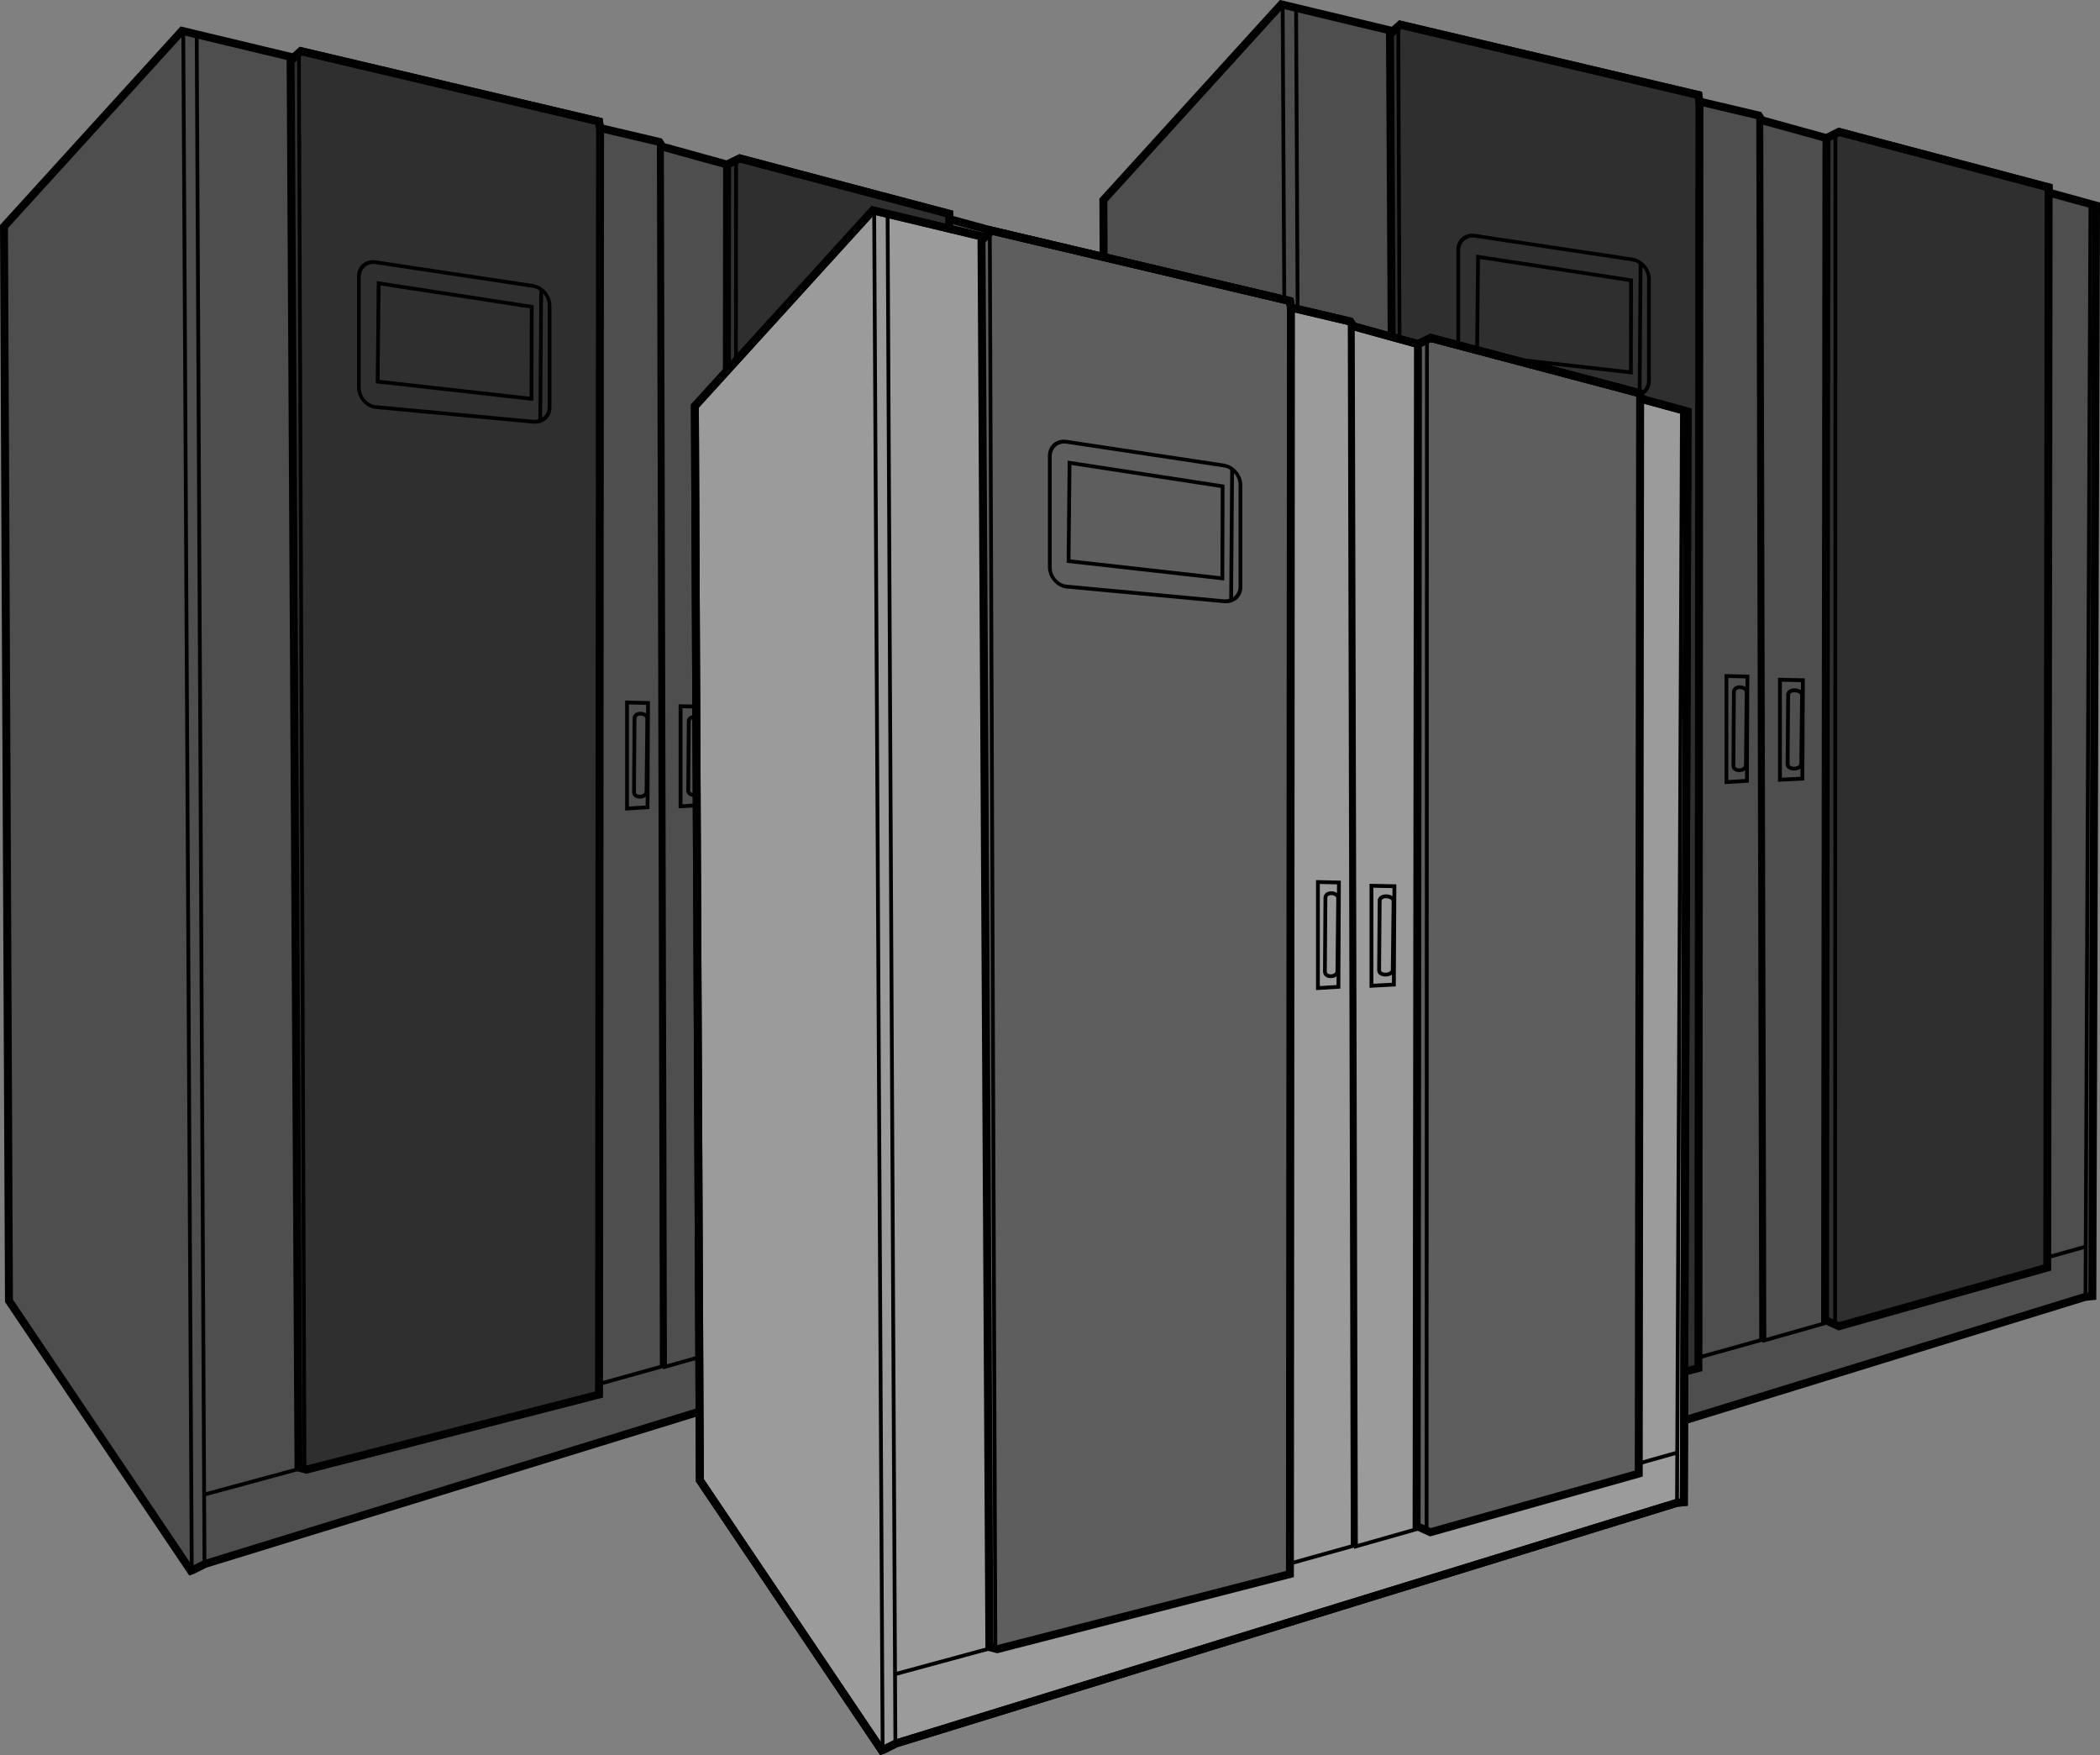<?xml version="1.0" encoding="UTF-8" standalone="no"?>
<svg
   xmlns:dc="http://purl.org/dc/elements/1.1/"
   xmlns:cc="http://creativecommons.org/ns#"
   xmlns:rdf="http://www.w3.org/1999/02/22-rdf-syntax-ns#"
   xmlns:svg="http://www.w3.org/2000/svg"
   xmlns="http://www.w3.org/2000/svg"
   id="svg26991"
   version="1.1"
   viewBox="0 0 70.086 58.564"
   height="58.564mm"
   width="70.086mm">
  <rect x="0" y="0" width="70.086" height="58.564" fill="#808080" stroke="none"/>
  <defs
     id="defs26985" />
  <g
     transform="translate(-8.135,-10.6)"
     id="layer1">
    <g
       id="g27561"
       transform="translate(1.776,3.016)">
      <path
         style="opacity:1;fill:#000000;fill-opacity:0.392;stroke:#000000;stroke-width:0.265px;stroke-linecap:butt;stroke-linejoin:miter;stroke-opacity:1"
         d="m 6.492,15.144 5.939,-6.531 3.723,0.891 0.245,-0.215 9.952,2.348 0.035,0.218 1.978,0.466 0.106,0.159 2.155,0.596 0.421,-0.208 6.994,1.85 0.012,0.177 1.57,0.431 -0.124,36.394 -0.239,0.024 -26.06,8.029 -0.425,0.213 -0.046,0.015 -6.07,-9.011 z"
         id="path26960" />
      <g
         style="display:inline"
         id="g5237"
         transform="matrix(0.476,0,0,0.476,-50.322,-7.127)">
        <path
           id="path5157"
           d="m 133.415,140.515 -0.893,0.446 -0.595,-107.922 0.942,0.198 z"
           style="fill:none;stroke:#000000;stroke-width:0.265px;stroke-linecap:butt;stroke-linejoin:miter;stroke-opacity:1" />
        <path
           id="path5159"
           d="m 131.803,33.061 -12.474,13.717 0.347,75.288 12.749,18.927"
           style="fill:none;stroke:#000000;stroke-width:0.265;stroke-linecap:square;stroke-linejoin:miter;stroke-miterlimit:4;stroke-dasharray:none;stroke-opacity:1" />
        <path
           id="path5161"
           d="m 132.975,33.374 6.647,1.558"
           style="fill:none;stroke:#000000;stroke-width:0.265px;stroke-linecap:square;stroke-linejoin:miter;stroke-opacity:1" />
        <path
           id="path5163"
           d="m 133.502,135.655 6.72,-1.823"
           style="fill:none;stroke:#000000;stroke-width:0.265px;stroke-linecap:square;stroke-linejoin:miter;stroke-opacity:1" />
        <path
           id="path5165"
           d="m 133.415,140.515 54.736,-16.863"
           style="fill:none;stroke:#000000;stroke-width:0.265px;stroke-linecap:butt;stroke-linejoin:miter;stroke-opacity:1" />
        <path
           id="path5167"
           d="m 139.422,35.172 0.614,-0.533 0.391,99.224 -0.453,-0.105 z"
           style="fill:none;stroke:#000000;stroke-width:0.265px;stroke-linecap:butt;stroke-linejoin:miter;stroke-opacity:1" />
        <path
           id="path5171"
           d="m 140.137,34.481 20.903,4.931 v 89.224 l -20.514,5.263"
           style="fill:none;stroke:#000000;stroke-width:0.265px;stroke-linecap:butt;stroke-linejoin:miter;stroke-opacity:1" />
        <path
           id="path5173"
           d="m 170.017,42.438 0.67,-0.372 -0.025,83.595 -0.744,-0.397 z"
           style="fill:none;stroke:#000000;stroke-width:0.265px;stroke-linecap:butt;stroke-linejoin:miter;stroke-opacity:1" />
        <path
           id="path5175"
           d="m 170.901,42 14.689,3.885 -0.099,75.709 -14.606,4.11"
           style="fill:none;stroke:#000000;stroke-width:0.265px;stroke-linecap:square;stroke-linejoin:miter;stroke-opacity:1" />
        <path
           id="path5177"
           d="m 188.219,123.739 0.434,-0.136 0.26,-76.441 -0.347,-0.099 z"
           style="fill:none;stroke:#000000;stroke-width:0.265px;stroke-linecap:butt;stroke-linejoin:miter;stroke-opacity:1" />
        <path
           id="path5179"
           d="m 185.541,120.912 2.641,-0.744"
           style="fill:none;stroke:#000000;stroke-width:0.265px;stroke-linecap:butt;stroke-linejoin:miter;stroke-opacity:1" />
        <path
           id="path5181"
           d="m 161.04,127.942 4.439,-1.24 -0.211,-85.852 -4.154,-0.98"
           style="fill:none;stroke:#000000;stroke-width:0.265px;stroke-linecap:butt;stroke-linejoin:miter;stroke-opacity:1" />
        <path
           id="path5183"
           d="m 170.017,42.438 -4.526,-1.252 0.215,85.54 4.454,-1.263"
           style="fill:none;stroke:#000000;stroke-width:0.265px;stroke-linecap:square;stroke-linejoin:miter;stroke-opacity:1" />
        <path
           id="path5185"
           d="m 185.615,46.257 2.951,0.806"
           style="fill:none;stroke:#000000;stroke-width:0.265px;stroke-linecap:butt;stroke-linejoin:miter;stroke-opacity:1" />
        <path
           id="rect5187"
           d="m 147.036,27.382 h 11.136 c 0.659,0 1.19,0.531 1.19,1.19 v 7.137 c 0,0.659 -0.526,1.152 -1.19,1.19 l -11.136,0.634 c -0.664,0.038 -1.19,-0.531 -1.19,-1.19 v -7.772 c 0,-0.659 0.531,-1.19 1.19,-1.19 z"
           style="opacity:1;fill:none;fill-opacity:1;stroke:#000000;stroke-width:0.266;stroke-linecap:square;stroke-linejoin:miter;stroke-miterlimit:4;stroke-dasharray:none;stroke-opacity:1"
           transform="matrix(0.989,0.149,0,1,0,0)" />
        <path
           id="path5190"
           d="m 157.026,51.15 -0.07,9.171"
           style="fill:none;stroke:#000000;stroke-width:0.265px;stroke-linecap:butt;stroke-linejoin:miter;stroke-opacity:1" />
        <path
           id="path5192"
           d="m 145.628,50.764 -0.07,6.891 10.784,1.21 0.018,-6.453 z"
           style="fill:none;stroke:#000000;stroke-width:0.265px;stroke-linecap:butt;stroke-linejoin:miter;stroke-opacity:1" />
        <path
           id="path5194"
           d="m 163.041,80.153 v 7.435 l 1.438,-0.088 0.035,-7.312 z"
           style="fill:none;stroke:#000000;stroke-width:0.265px;stroke-linecap:butt;stroke-linejoin:miter;stroke-opacity:1" />
        <path
           id="path5196"
           d="m 163.567,81.275 -0.035,5.155 c -0.003,0.464 0.877,0.42 0.877,-0.035 l 0.053,-5.103 c 0,-0.424 -0.894,-0.516 -0.894,-0.018 z"
           style="fill:none;stroke:#000000;stroke-width:0.265px;stroke-linecap:butt;stroke-linejoin:miter;stroke-opacity:1" />
        <path
           id="path5194-3"
           d="m 166.795,80.416 v 7.01 l 1.571,-0.083 0.038,-6.895 z"
           style="fill:none;stroke:#000000;stroke-width:0.269px;stroke-linecap:butt;stroke-linejoin:miter;stroke-opacity:1" />
        <path
           id="path5196-6"
           d="m 167.37,81.474 -0.038,4.861 c -0.003,0.437 0.958,0.396 0.958,-0.033 l 0.058,-4.811 c 0,-0.4 -0.977,-0.487 -0.977,-0.017 z"
           style="fill:none;stroke:#000000;stroke-width:0.269px;stroke-linecap:butt;stroke-linejoin:miter;stroke-opacity:1" />
      </g>
      <path
         style="fill:#000000;fill-opacity:0.392;stroke:#000000;stroke-width:0.265px;stroke-linecap:butt;stroke-linejoin:miter;stroke-opacity:1"
         d="m 16.058,9.619 0.263,46.938 0.263,0.068 9.767,-2.506 0.035,-42.262 -0.035,-0.218 -9.952,-2.348 z"
         id="path26962" />
      <path
         style="fill:#000000;fill-opacity:0.392;stroke:#000000;stroke-width:0.265px;stroke-linecap:butt;stroke-linejoin:miter;stroke-opacity:1"
         d="m 30.625,13.078 0.421,-0.208 6.994,1.85 -0.047,36.046 -6.954,1.957 -0.46,-0.21 z"
         id="path26964" />
    </g>
    <g
       id="g27561-0"
       transform="translate(38.467,2.133)">
      <path
         style="opacity:1;fill:#000000;fill-opacity:0.392;stroke:#000000;stroke-width:0.265px;stroke-linecap:butt;stroke-linejoin:miter;stroke-opacity:1"
         d="m 6.492,15.144 5.939,-6.531 3.723,0.891 0.245,-0.215 9.952,2.348 0.035,0.218 1.978,0.466 0.106,0.159 2.155,0.596 0.421,-0.208 6.994,1.85 0.012,0.177 1.57,0.431 -0.124,36.394 -0.239,0.024 -26.06,8.029 -0.425,0.213 -0.046,0.015 -6.07,-9.011 z"
         id="path26960-2" />
      <g
         style="display:inline"
         id="g5237-8"
         transform="matrix(0.476,0,0,0.476,-50.322,-7.127)">
        <path
           id="path5157-4"
           d="m 133.415,140.515 -0.893,0.446 -0.595,-107.922 0.942,0.198 z"
           style="fill:none;stroke:#000000;stroke-width:0.265px;stroke-linecap:butt;stroke-linejoin:miter;stroke-opacity:1" />
        <path
           id="path5159-5"
           d="m 131.803,33.061 -12.474,13.717 0.347,75.288 12.749,18.927"
           style="fill:none;stroke:#000000;stroke-width:0.265;stroke-linecap:square;stroke-linejoin:miter;stroke-miterlimit:4;stroke-dasharray:none;stroke-opacity:1" />
        <path
           id="path5161-1"
           d="m 132.975,33.374 6.647,1.558"
           style="fill:none;stroke:#000000;stroke-width:0.265px;stroke-linecap:square;stroke-linejoin:miter;stroke-opacity:1" />
        <path
           id="path5163-3"
           d="m 133.502,135.655 6.72,-1.823"
           style="fill:none;stroke:#000000;stroke-width:0.265px;stroke-linecap:square;stroke-linejoin:miter;stroke-opacity:1" />
        <path
           id="path5165-2"
           d="m 133.415,140.515 54.736,-16.863"
           style="fill:none;stroke:#000000;stroke-width:0.265px;stroke-linecap:butt;stroke-linejoin:miter;stroke-opacity:1" />
        <path
           id="path5167-3"
           d="m 139.422,35.172 0.614,-0.533 0.391,99.224 -0.453,-0.105 z"
           style="fill:none;stroke:#000000;stroke-width:0.265px;stroke-linecap:butt;stroke-linejoin:miter;stroke-opacity:1" />
        <path
           id="path5171-6"
           d="m 140.137,34.481 20.903,4.931 v 89.224 l -20.514,5.263"
           style="fill:none;stroke:#000000;stroke-width:0.265px;stroke-linecap:butt;stroke-linejoin:miter;stroke-opacity:1" />
        <path
           id="path5173-3"
           d="m 170.017,42.438 0.67,-0.372 -0.025,83.595 -0.744,-0.397 z"
           style="fill:none;stroke:#000000;stroke-width:0.265px;stroke-linecap:butt;stroke-linejoin:miter;stroke-opacity:1" />
        <path
           id="path5175-5"
           d="m 170.901,42 14.689,3.885 -0.099,75.709 -14.606,4.11"
           style="fill:none;stroke:#000000;stroke-width:0.265px;stroke-linecap:square;stroke-linejoin:miter;stroke-opacity:1" />
        <path
           id="path5177-5"
           d="m 188.219,123.739 0.434,-0.136 0.26,-76.441 -0.347,-0.099 z"
           style="fill:none;stroke:#000000;stroke-width:0.265px;stroke-linecap:butt;stroke-linejoin:miter;stroke-opacity:1" />
        <path
           id="path5179-7"
           d="m 185.541,120.912 2.641,-0.744"
           style="fill:none;stroke:#000000;stroke-width:0.265px;stroke-linecap:butt;stroke-linejoin:miter;stroke-opacity:1" />
        <path
           id="path5181-7"
           d="m 161.04,127.942 4.439,-1.24 -0.211,-85.852 -4.154,-0.98"
           style="fill:none;stroke:#000000;stroke-width:0.265px;stroke-linecap:butt;stroke-linejoin:miter;stroke-opacity:1" />
        <path
           id="path5183-3"
           d="m 170.017,42.438 -4.526,-1.252 0.215,85.54 4.454,-1.263"
           style="fill:none;stroke:#000000;stroke-width:0.265px;stroke-linecap:square;stroke-linejoin:miter;stroke-opacity:1" />
        <path
           id="path5185-5"
           d="m 185.615,46.257 2.951,0.806"
           style="fill:none;stroke:#000000;stroke-width:0.265px;stroke-linecap:butt;stroke-linejoin:miter;stroke-opacity:1" />
        <path
           id="rect5187-1"
           d="m 147.036,27.382 h 11.136 c 0.659,0 1.19,0.531 1.19,1.19 v 7.137 c 0,0.659 -0.526,1.152 -1.19,1.19 l -11.136,0.634 c -0.664,0.038 -1.19,-0.531 -1.19,-1.19 v -7.772 c 0,-0.659 0.531,-1.19 1.19,-1.19 z"
           style="opacity:1;fill:none;fill-opacity:1;stroke:#000000;stroke-width:0.266;stroke-linecap:square;stroke-linejoin:miter;stroke-miterlimit:4;stroke-dasharray:none;stroke-opacity:1"
           transform="matrix(0.989,0.149,0,1,0,0)" />
        <path
           id="path5190-5"
           d="m 157.026,51.15 -0.07,9.171"
           style="fill:none;stroke:#000000;stroke-width:0.265px;stroke-linecap:butt;stroke-linejoin:miter;stroke-opacity:1" />
        <path
           id="path5192-9"
           d="m 145.628,50.764 -0.07,6.891 10.784,1.21 0.018,-6.453 z"
           style="fill:none;stroke:#000000;stroke-width:0.265px;stroke-linecap:butt;stroke-linejoin:miter;stroke-opacity:1" />
        <path
           id="path5194-4"
           d="m 163.041,80.153 v 7.435 l 1.438,-0.088 0.035,-7.312 z"
           style="fill:none;stroke:#000000;stroke-width:0.265px;stroke-linecap:butt;stroke-linejoin:miter;stroke-opacity:1" />
        <path
           id="path5196-3"
           d="m 163.567,81.275 -0.035,5.155 c -0.003,0.464 0.877,0.42 0.877,-0.035 l 0.053,-5.103 c 0,-0.424 -0.894,-0.516 -0.894,-0.018 z"
           style="fill:none;stroke:#000000;stroke-width:0.265px;stroke-linecap:butt;stroke-linejoin:miter;stroke-opacity:1" />
        <path
           id="path5194-3-1"
           d="m 166.795,80.416 v 7.01 l 1.571,-0.083 0.038,-6.895 z"
           style="fill:none;stroke:#000000;stroke-width:0.269px;stroke-linecap:butt;stroke-linejoin:miter;stroke-opacity:1" />
        <path
           id="path5196-6-7"
           d="m 167.37,81.474 -0.038,4.861 c -0.003,0.437 0.958,0.396 0.958,-0.033 l 0.058,-4.811 c 0,-0.4 -0.977,-0.487 -0.977,-0.017 z"
           style="fill:none;stroke:#000000;stroke-width:0.269px;stroke-linecap:butt;stroke-linejoin:miter;stroke-opacity:1" />
      </g>
      <path
         style="fill:#000000;fill-opacity:0.392;stroke:#000000;stroke-width:0.265px;stroke-linecap:butt;stroke-linejoin:miter;stroke-opacity:1"
         d="m 16.058,9.619 0.263,46.938 0.263,0.068 9.767,-2.506 0.035,-42.262 -0.035,-0.218 -9.952,-2.348 z"
         id="path26962-8" />
      <path
         style="fill:#000000;fill-opacity:0.392;stroke:#000000;stroke-width:0.265px;stroke-linecap:butt;stroke-linejoin:miter;stroke-opacity:1"
         d="m 30.625,13.078 0.421,-0.208 6.994,1.85 -0.047,36.046 -6.954,1.957 -0.46,-0.21 z"
         id="path26964-4" />
    </g>
    <g
       transform="translate(-2.539,-46.371)"
       id="g27953">
      <g
         transform="translate(27.373,55.378)"
         id="g27561-0-6">
        <path
           id="path26960-2-3-6"
           d="m 6.492,15.144 5.939,-6.531 3.723,0.891 0.245,-0.215 9.952,2.348 0.035,0.218 1.978,0.466 0.106,0.159 2.155,0.596 0.421,-0.208 6.994,1.85 0.012,0.177 1.57,0.431 -0.124,36.394 -0.239,0.024 -26.06,8.029 -0.425,0.213 -0.046,0.015 -6.07,-9.011 z"
           style="opacity:1;fill:#ffffff;fill-opacity:1;stroke:#000000;stroke-width:0.265px;stroke-linecap:butt;stroke-linejoin:miter;stroke-opacity:1" />
        <path
           id="path26960-2-3"
           d="m 6.492,15.144 5.939,-6.531 3.723,0.891 0.245,-0.215 9.952,2.348 0.035,0.218 1.978,0.466 0.106,0.159 2.155,0.596 0.421,-0.208 6.994,1.85 0.012,0.177 1.57,0.431 -0.124,36.394 -0.239,0.024 -26.06,8.029 -0.425,0.213 -0.046,0.015 -6.07,-9.011 z"
           style="opacity:1;fill:#000000;fill-opacity:0.392;stroke:#000000;stroke-width:0.265px;stroke-linecap:butt;stroke-linejoin:miter;stroke-opacity:1" />
        <g
           transform="matrix(0.476,0,0,0.476,-50.322,-7.127)"
           id="g5237-8-0"
           style="display:inline">
          <path
             style="fill:none;stroke:#000000;stroke-width:0.265px;stroke-linecap:butt;stroke-linejoin:miter;stroke-opacity:1"
             d="m 133.415,140.515 -0.893,0.446 -0.595,-107.922 0.942,0.198 z"
             id="path5157-4-7" />
          <path
             style="fill:none;stroke:#000000;stroke-width:0.265;stroke-linecap:square;stroke-linejoin:miter;stroke-miterlimit:4;stroke-dasharray:none;stroke-opacity:1"
             d="m 131.803,33.061 -12.474,13.717 0.347,75.288 12.749,18.927"
             id="path5159-5-7" />
          <path
             style="fill:none;stroke:#000000;stroke-width:0.265px;stroke-linecap:square;stroke-linejoin:miter;stroke-opacity:1"
             d="m 132.975,33.374 6.647,1.558"
             id="path5161-1-0" />
          <path
             style="fill:none;stroke:#000000;stroke-width:0.265px;stroke-linecap:square;stroke-linejoin:miter;stroke-opacity:1"
             d="m 133.502,135.655 6.72,-1.823"
             id="path5163-3-0" />
          <path
             style="fill:none;stroke:#000000;stroke-width:0.265px;stroke-linecap:butt;stroke-linejoin:miter;stroke-opacity:1"
             d="m 133.415,140.515 54.736,-16.863"
             id="path5165-2-6" />
          <path
             style="fill:none;stroke:#000000;stroke-width:0.265px;stroke-linecap:butt;stroke-linejoin:miter;stroke-opacity:1"
             d="m 139.422,35.172 0.614,-0.533 0.391,99.224 -0.453,-0.105 z"
             id="path5167-3-7" />
          <path
             style="fill:none;stroke:#000000;stroke-width:0.265px;stroke-linecap:butt;stroke-linejoin:miter;stroke-opacity:1"
             d="m 140.137,34.481 20.903,4.931 v 89.224 l -20.514,5.263"
             id="path5171-6-7" />
          <path
             style="fill:none;stroke:#000000;stroke-width:0.265px;stroke-linecap:butt;stroke-linejoin:miter;stroke-opacity:1"
             d="m 170.017,42.438 0.67,-0.372 -0.025,83.595 -0.744,-0.397 z"
             id="path5173-3-9" />
          <path
             style="fill:none;stroke:#000000;stroke-width:0.265px;stroke-linecap:square;stroke-linejoin:miter;stroke-opacity:1"
             d="m 170.901,42 14.689,3.885 -0.099,75.709 -14.606,4.11"
             id="path5175-5-2" />
          <path
             style="fill:none;stroke:#000000;stroke-width:0.265px;stroke-linecap:butt;stroke-linejoin:miter;stroke-opacity:1"
             d="m 188.219,123.739 0.434,-0.136 0.26,-76.441 -0.347,-0.099 z"
             id="path5177-5-2" />
          <path
             style="fill:none;stroke:#000000;stroke-width:0.265px;stroke-linecap:butt;stroke-linejoin:miter;stroke-opacity:1"
             d="m 185.541,120.912 2.641,-0.744"
             id="path5179-7-4" />
          <path
             style="fill:none;stroke:#000000;stroke-width:0.265px;stroke-linecap:butt;stroke-linejoin:miter;stroke-opacity:1"
             d="m 161.04,127.942 4.439,-1.24 -0.211,-85.852 -4.154,-0.98"
             id="path5181-7-9" />
          <path
             style="fill:none;stroke:#000000;stroke-width:0.265px;stroke-linecap:square;stroke-linejoin:miter;stroke-opacity:1"
             d="m 170.017,42.438 -4.526,-1.252 0.215,85.54 4.454,-1.263"
             id="path5183-3-7" />
          <path
             style="fill:none;stroke:#000000;stroke-width:0.265px;stroke-linecap:butt;stroke-linejoin:miter;stroke-opacity:1"
             d="m 185.615,46.257 2.951,0.806"
             id="path5185-5-9" />
          <path
             transform="matrix(0.989,0.149,0,1,0,0)"
             style="opacity:1;fill:none;fill-opacity:1;stroke:#000000;stroke-width:0.266;stroke-linecap:square;stroke-linejoin:miter;stroke-miterlimit:4;stroke-dasharray:none;stroke-opacity:1"
             d="m 147.036,27.382 h 11.136 c 0.659,0 1.19,0.531 1.19,1.19 v 7.137 c 0,0.659 -0.526,1.152 -1.19,1.19 l -11.136,0.634 c -0.664,0.038 -1.19,-0.531 -1.19,-1.19 v -7.772 c 0,-0.659 0.531,-1.19 1.19,-1.19 z"
             id="rect5187-1-4" />
          <path
             style="fill:none;stroke:#000000;stroke-width:0.265px;stroke-linecap:butt;stroke-linejoin:miter;stroke-opacity:1"
             d="m 157.026,51.15 -0.07,9.171"
             id="path5190-5-4" />
          <path
             style="fill:none;stroke:#000000;stroke-width:0.265px;stroke-linecap:butt;stroke-linejoin:miter;stroke-opacity:1"
             d="m 145.628,50.764 -0.07,6.891 10.784,1.21 0.018,-6.453 z"
             id="path5192-9-8" />
          <path
             style="fill:none;stroke:#000000;stroke-width:0.265px;stroke-linecap:butt;stroke-linejoin:miter;stroke-opacity:1"
             d="m 163.041,80.153 v 7.435 l 1.438,-0.088 0.035,-7.312 z"
             id="path5194-4-7" />
          <path
             style="fill:none;stroke:#000000;stroke-width:0.265px;stroke-linecap:butt;stroke-linejoin:miter;stroke-opacity:1"
             d="m 163.567,81.275 -0.035,5.155 c -0.003,0.464 0.877,0.42 0.877,-0.035 l 0.053,-5.103 c 0,-0.424 -0.894,-0.516 -0.894,-0.018 z"
             id="path5196-3-2" />
          <path
             style="fill:none;stroke:#000000;stroke-width:0.269px;stroke-linecap:butt;stroke-linejoin:miter;stroke-opacity:1"
             d="m 166.795,80.416 v 7.01 l 1.571,-0.083 0.038,-6.895 z"
             id="path5194-3-1-1" />
          <path
             style="fill:none;stroke:#000000;stroke-width:0.269px;stroke-linecap:butt;stroke-linejoin:miter;stroke-opacity:1"
             d="m 167.37,81.474 -0.038,4.861 c -0.003,0.437 0.958,0.396 0.958,-0.033 l 0.058,-4.811 c 0,-0.4 -0.977,-0.487 -0.977,-0.017 z"
             id="path5196-6-7-2" />
        </g>
        <path
           id="path26962-8-1"
           d="m 16.058,9.619 0.263,46.938 0.263,0.068 9.767,-2.506 0.035,-42.262 -0.035,-0.218 -9.952,-2.348 z"
           style="fill:#000000;fill-opacity:0.392;stroke:#000000;stroke-width:0.265px;stroke-linecap:butt;stroke-linejoin:miter;stroke-opacity:1" />
        <path
           id="path26964-4-5"
           d="m 30.625,13.078 0.421,-0.208 6.994,1.85 -0.047,36.046 -6.954,1.957 -0.46,-0.21 z"
           style="fill:#000000;fill-opacity:0.392;stroke:#000000;stroke-width:0.265px;stroke-linecap:butt;stroke-linejoin:miter;stroke-opacity:1" />
      </g>
    </g>
  </g>
</svg>
